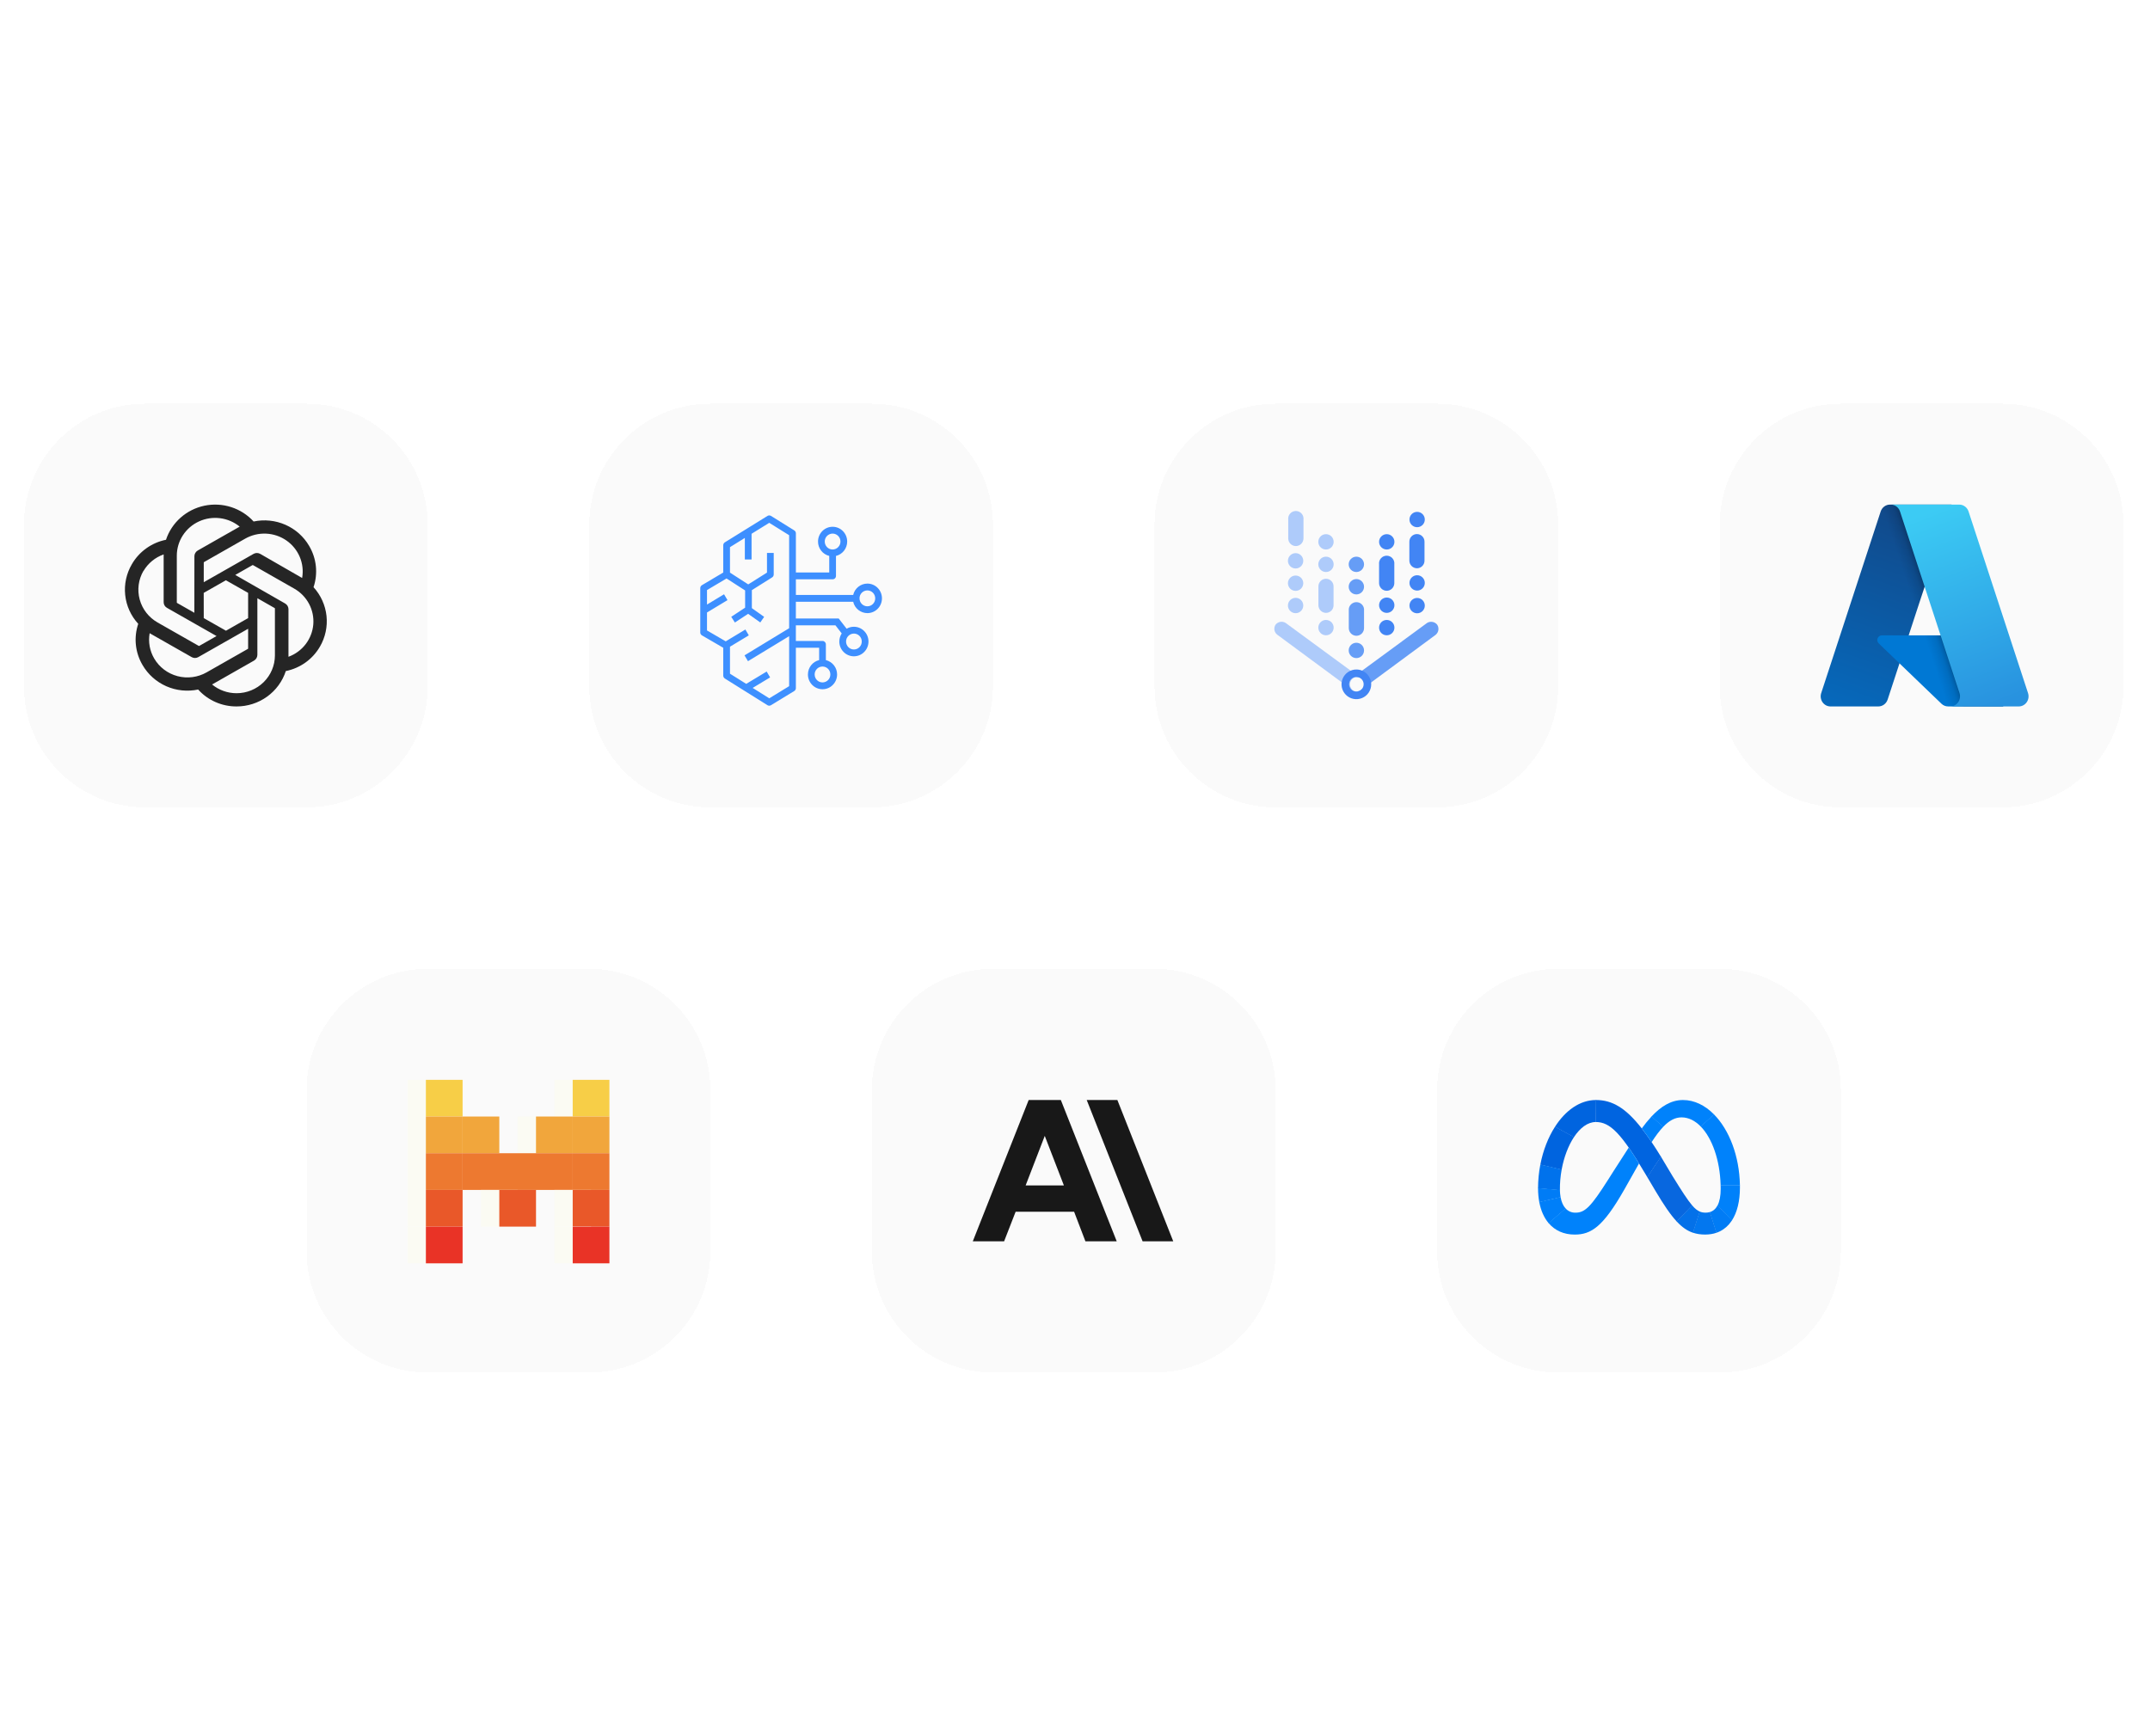 <svg width="213" height="172" viewBox="0 0 213 172" fill="none" xmlns="http://www.w3.org/2000/svg">
<g filter="url(#filter0_dd_95_1617)">
<path d="M2.375 50C2.375 43.373 7.748 38 14.375 38H30.375C37.002 38 42.375 43.373 42.375 50V66C42.375 72.627 37.002 78 30.375 78H14.375C7.748 78 2.375 72.627 2.375 66V50Z" fill="#FAFAFA" shape-rendering="crispEdges"/>
<path d="M31.061 56.184C31.288 55.511 31.366 54.797 31.291 54.092C31.216 53.386 30.989 52.704 30.626 52.092C30.087 51.166 29.264 50.434 28.275 49.999C27.287 49.565 26.184 49.452 25.126 49.675C24.525 49.016 23.759 48.524 22.904 48.249C22.049 47.974 21.136 47.926 20.256 48.109C19.377 48.293 18.561 48.701 17.892 49.294C17.223 49.886 16.724 50.642 16.445 51.485C15.74 51.627 15.074 51.917 14.492 52.334C13.909 52.75 13.424 53.285 13.068 53.901C12.523 54.825 12.29 55.896 12.403 56.959C12.515 58.023 12.968 59.023 13.695 59.815C13.468 60.488 13.388 61.202 13.463 61.907C13.537 62.613 13.764 63.295 14.127 63.907C14.667 64.833 15.49 65.566 16.479 66.001C17.468 66.435 18.572 66.548 19.631 66.324C20.108 66.855 20.695 67.279 21.352 67.567C22.008 67.856 22.72 68.004 23.439 68C24.524 68.001 25.581 67.662 26.457 67.032C27.333 66.402 27.984 65.514 28.316 64.495C29.02 64.352 29.686 64.063 30.268 63.646C30.851 63.229 31.336 62.695 31.693 62.078C32.231 61.156 32.46 60.089 32.347 59.03C32.233 57.972 31.783 56.975 31.061 56.184ZM23.439 66.691C22.551 66.692 21.691 66.385 21.009 65.824L21.129 65.757L25.166 63.458C25.267 63.4 25.35 63.317 25.408 63.218C25.466 63.118 25.497 63.005 25.498 62.89V57.276L27.204 58.25C27.213 58.254 27.22 58.261 27.226 58.268C27.231 58.276 27.235 58.284 27.236 58.293V62.946C27.234 63.938 26.834 64.89 26.122 65.592C25.41 66.294 24.446 66.689 23.439 66.691ZM15.278 63.253C14.832 62.495 14.673 61.605 14.826 60.742L14.946 60.813L18.987 63.111C19.087 63.169 19.201 63.2 19.317 63.2C19.433 63.2 19.547 63.169 19.646 63.111L24.582 60.304V62.248C24.582 62.258 24.579 62.268 24.574 62.277C24.57 62.285 24.563 62.293 24.555 62.299L20.466 64.625C19.593 65.121 18.557 65.255 17.584 64.998C16.611 64.74 15.782 64.113 15.278 63.253ZM14.215 54.58C14.663 53.816 15.371 53.234 16.213 52.936V57.667C16.212 57.781 16.241 57.894 16.299 57.993C16.357 58.092 16.44 58.174 16.541 58.23L21.453 61.026L19.746 61.999C19.737 62.004 19.727 62.007 19.716 62.007C19.706 62.007 19.696 62.004 19.686 61.999L15.606 59.677C14.735 59.179 14.099 58.361 13.839 57.402C13.578 56.443 13.713 55.421 14.215 54.56V54.58ZM28.236 57.793L23.308 54.97L25.01 54C25.019 53.995 25.03 53.993 25.04 53.993C25.051 53.993 25.061 53.995 25.07 54L29.151 56.326C29.775 56.681 30.283 57.204 30.617 57.834C30.951 58.463 31.097 59.173 31.037 59.882C30.977 60.59 30.714 61.266 30.279 61.833C29.844 62.399 29.254 62.831 28.579 63.08V58.349C28.576 58.234 28.542 58.123 28.482 58.026C28.422 57.928 28.337 57.848 28.236 57.793ZM29.934 55.273L29.814 55.203L25.782 52.884C25.681 52.826 25.566 52.795 25.45 52.795C25.333 52.795 25.219 52.826 25.118 52.884L20.186 55.691V53.748C20.185 53.738 20.187 53.728 20.191 53.719C20.195 53.71 20.202 53.702 20.21 53.697L24.291 51.374C24.916 51.019 25.631 50.847 26.352 50.877C27.073 50.908 27.771 51.141 28.363 51.548C28.955 51.956 29.417 52.521 29.695 53.178C29.974 53.834 30.056 54.556 29.934 55.258L29.934 55.273ZM19.255 58.719L17.548 57.749C17.54 57.744 17.532 57.737 17.527 57.729C17.521 57.721 17.518 57.712 17.516 57.702V53.062C17.517 52.35 17.723 51.653 18.111 51.053C18.499 50.452 19.052 49.973 19.705 49.671C20.359 49.369 21.086 49.257 21.802 49.348C22.517 49.439 23.192 49.729 23.747 50.184L23.627 50.251L19.59 52.549C19.49 52.607 19.407 52.69 19.349 52.79C19.29 52.889 19.259 53.002 19.259 53.117L19.255 58.719ZM20.182 56.748L22.38 55.498L24.582 56.748V59.247L22.388 60.497L20.186 59.247L20.182 56.748Z" fill="black" fill-opacity="0.85"/>
</g>
<g filter="url(#filter1_dd_95_1617)">
<path d="M58.375 50C58.375 43.373 63.748 38 70.375 38H86.375C93.002 38 98.375 43.373 98.375 50V66C98.375 72.627 93.002 78 86.375 78H70.375C63.748 78 58.375 72.627 58.375 66V50Z" fill="#FAFAFA" shape-rendering="crispEdges"/>
<path d="M78.846 61.511H81.486C81.669 61.511 81.819 61.663 81.819 61.849V63.409C82.137 63.487 82.42 63.67 82.621 63.928C82.823 64.186 82.931 64.505 82.93 64.832C82.93 65.641 82.283 66.296 81.486 66.296C80.688 66.296 80.041 65.641 80.041 64.832C80.041 64.141 80.516 63.56 81.152 63.408V62.186H78.847V66.183C78.847 66.241 78.832 66.298 78.804 66.349C78.776 66.4 78.735 66.442 78.686 66.473L76.38 67.879C76.328 67.911 76.268 67.928 76.206 67.928C76.145 67.927 76.085 67.91 76.033 67.878L71.811 65.233C71.762 65.202 71.722 65.159 71.694 65.109C71.667 65.059 71.652 65.002 71.652 64.945V62.186L69.543 60.96C69.495 60.932 69.455 60.893 69.425 60.846C69.396 60.799 69.379 60.745 69.375 60.69V60.667V56.277C69.375 56.157 69.438 56.045 69.54 55.985L71.652 54.732V52.027C71.652 51.917 71.706 51.814 71.794 51.751L71.812 51.739L76.035 49.122C76.087 49.089 76.147 49.072 76.209 49.072C76.271 49.072 76.331 49.089 76.383 49.122L78.689 50.557C78.738 50.588 78.778 50.63 78.806 50.681C78.834 50.731 78.848 50.788 78.848 50.845V54.729H82.153V53.086C81.835 53.007 81.552 52.824 81.351 52.566C81.149 52.307 81.04 51.989 81.042 51.661C81.042 50.853 81.689 50.197 82.486 50.197C83.284 50.197 83.93 50.853 83.93 51.661C83.93 52.353 83.456 52.933 82.82 53.086V55.066C82.82 55.111 82.811 55.154 82.795 55.195C82.778 55.236 82.754 55.273 82.723 55.304C82.692 55.336 82.655 55.361 82.614 55.378C82.574 55.395 82.53 55.404 82.486 55.404H78.848V56.952H84.525C84.598 56.633 84.777 56.349 85.032 56.145C85.287 55.94 85.604 55.828 85.931 55.827C86.728 55.827 87.375 56.482 87.375 57.29C87.375 58.098 86.729 58.754 85.931 58.754C85.604 58.752 85.287 58.64 85.032 58.436C84.776 58.231 84.598 57.946 84.525 57.627H78.846V59.288H83.091L83.876 60.299C84.094 60.171 84.342 60.104 84.595 60.105C85.393 60.105 86.04 60.759 86.04 61.568C86.04 62.376 85.393 63.032 84.595 63.032C83.798 63.032 83.151 62.376 83.151 61.568C83.151 61.271 83.239 60.995 83.388 60.764L82.767 59.963H78.846V61.511ZM76.209 49.806L74.458 50.891V53.435H73.791V51.304L72.319 52.217V54.741L74.128 55.907L75.985 54.737V52.787H76.652V54.926C76.652 55.042 76.592 55.151 76.494 55.213L74.486 56.476V58.259L75.705 59.124L75.322 59.678L74.117 58.822L72.806 59.684L72.443 59.118L73.819 58.214V56.508L71.979 55.32L70.042 56.469V57.905L71.732 56.886L72.073 57.466L70.042 58.691V60.471L71.898 61.55L73.844 60.377L74.184 60.957L72.319 62.081V64.757L73.927 65.764L75.954 64.542L76.295 65.123L74.567 66.165L76.21 67.195L78.18 65.992V61.038L74.102 63.517L73.759 62.939L78.18 60.251V51.034L76.209 49.806ZM81.486 64.046C81.383 64.046 81.281 64.067 81.186 64.107C81.091 64.147 81.005 64.205 80.933 64.278C80.861 64.352 80.804 64.438 80.765 64.534C80.726 64.629 80.707 64.731 80.708 64.834C80.708 65.269 81.056 65.621 81.486 65.621C81.589 65.62 81.69 65.599 81.785 65.559C81.88 65.519 81.966 65.461 82.038 65.388C82.11 65.315 82.167 65.228 82.206 65.133C82.244 65.038 82.264 64.936 82.263 64.833C82.264 64.73 82.245 64.628 82.206 64.533C82.167 64.438 82.11 64.351 82.038 64.278C81.966 64.204 81.88 64.146 81.785 64.106C81.69 64.066 81.589 64.046 81.486 64.046ZM84.597 60.78C84.494 60.781 84.392 60.801 84.298 60.841C84.203 60.881 84.117 60.94 84.044 61.013C83.972 61.086 83.915 61.173 83.876 61.268C83.838 61.364 83.818 61.466 83.819 61.569C83.819 62.004 84.167 62.357 84.596 62.357C84.699 62.356 84.801 62.336 84.896 62.296C84.991 62.256 85.077 62.197 85.149 62.124C85.221 62.051 85.278 61.964 85.317 61.869C85.356 61.773 85.375 61.671 85.374 61.569C85.375 61.466 85.356 61.364 85.317 61.268C85.278 61.173 85.221 61.086 85.149 61.013C85.077 60.94 84.991 60.881 84.896 60.841C84.801 60.801 84.7 60.781 84.597 60.78ZM85.93 56.503C85.827 56.504 85.725 56.524 85.63 56.564C85.535 56.604 85.45 56.663 85.377 56.736C85.305 56.809 85.248 56.896 85.209 56.991C85.17 57.087 85.151 57.189 85.152 57.291C85.152 57.726 85.501 58.078 85.93 58.078C86.033 58.078 86.134 58.057 86.229 58.017C86.324 57.977 86.41 57.919 86.482 57.846C86.554 57.772 86.611 57.686 86.65 57.59C86.688 57.495 86.708 57.393 86.707 57.291C86.708 57.188 86.689 57.086 86.65 56.991C86.611 56.895 86.554 56.809 86.482 56.735C86.41 56.662 86.324 56.604 86.229 56.564C86.135 56.524 86.033 56.503 85.93 56.502V56.503ZM82.485 50.872C82.382 50.873 82.281 50.894 82.186 50.934C82.091 50.974 82.005 51.032 81.933 51.105C81.861 51.178 81.804 51.265 81.765 51.36C81.727 51.456 81.707 51.557 81.708 51.66C81.708 52.096 82.056 52.449 82.485 52.449C82.588 52.448 82.69 52.428 82.785 52.388C82.88 52.348 82.966 52.289 83.038 52.216C83.11 52.143 83.167 52.056 83.206 51.961C83.245 51.865 83.264 51.763 83.263 51.66C83.264 51.557 83.245 51.455 83.206 51.36C83.167 51.265 83.11 51.178 83.038 51.105C82.966 51.031 82.88 50.973 82.785 50.933C82.69 50.893 82.588 50.872 82.485 50.872Z" fill="url(#paint0_linear_95_1617)"/>
</g>
<g filter="url(#filter2_dd_95_1617)">
<path d="M114.375 50C114.375 43.373 119.748 38 126.375 38H142.375C149.002 38 154.375 43.373 154.375 50V66C154.375 72.627 149.002 78 142.375 78H126.375C119.748 78 114.375 72.627 114.375 66V50Z" fill="#FAFAFA" shape-rendering="crispEdges"/>
<path d="M142.375 59.89C142.256 59.747 142.089 59.652 141.905 59.623C141.721 59.593 141.533 59.631 141.375 59.73L134.375 64.87V65.09C134.476 65.078 134.578 65.088 134.675 65.118C134.772 65.148 134.862 65.199 134.938 65.267C135.014 65.334 135.075 65.417 135.116 65.51C135.158 65.603 135.18 65.703 135.18 65.805C135.18 65.907 135.158 66.007 135.116 66.1C135.075 66.193 135.014 66.276 134.938 66.343C134.862 66.411 134.772 66.462 134.675 66.492C134.578 66.522 134.476 66.532 134.375 66.52C134.537 66.521 134.696 66.468 134.825 66.37L142.235 60.9C142.379 60.779 142.474 60.609 142.5 60.422C142.525 60.235 142.481 60.046 142.375 59.89Z" fill="#669DF6"/>
<path d="M134.375 66.52C134.2 66.499 134.039 66.415 133.921 66.283C133.804 66.151 133.74 65.981 133.74 65.805C133.74 65.629 133.804 65.459 133.921 65.327C134.039 65.195 134.2 65.111 134.375 65.09V64.87L127.375 59.73C127.218 59.629 127.029 59.59 126.844 59.619C126.66 59.649 126.493 59.745 126.375 59.89C126.27 60.046 126.227 60.236 126.257 60.422C126.287 60.607 126.386 60.775 126.535 60.89L133.945 66.36C134.071 66.457 134.226 66.509 134.385 66.51L134.375 66.52Z" fill="#AECBFA"/>
<path d="M134.375 64.34C134.084 64.34 133.8 64.426 133.558 64.588C133.317 64.749 133.128 64.979 133.017 65.248C132.906 65.516 132.877 65.812 132.933 66.097C132.99 66.382 133.13 66.644 133.336 66.85C133.541 67.055 133.803 67.195 134.088 67.252C134.373 67.309 134.669 67.279 134.938 67.168C135.206 67.057 135.436 66.868 135.597 66.627C135.759 66.385 135.845 66.101 135.845 65.81C135.845 65.42 135.69 65.046 135.414 64.771C135.139 64.495 134.765 64.34 134.375 64.34ZM134.375 66.52C134.232 66.52 134.093 66.478 133.974 66.398C133.855 66.319 133.763 66.205 133.709 66.073C133.655 65.941 133.641 65.796 133.67 65.656C133.698 65.516 133.768 65.388 133.87 65.287C133.971 65.187 134.1 65.119 134.241 65.093C134.381 65.066 134.526 65.082 134.658 65.138C134.789 65.194 134.901 65.288 134.979 65.407C135.056 65.527 135.097 65.667 135.095 65.81C135.095 65.904 135.076 65.997 135.04 66.084C135.004 66.171 134.951 66.25 134.884 66.316C134.817 66.382 134.737 66.434 134.65 66.469C134.563 66.504 134.469 66.521 134.375 66.52Z" fill="#4285F4"/>
<path d="M128.375 52.11C128.177 52.108 127.988 52.028 127.848 51.888C127.707 51.748 127.628 51.558 127.625 51.36V49.48C127.613 49.374 127.623 49.266 127.655 49.164C127.688 49.062 127.741 48.967 127.813 48.887C127.884 48.807 127.971 48.743 128.069 48.7C128.167 48.656 128.273 48.633 128.38 48.633C128.487 48.633 128.593 48.656 128.691 48.7C128.789 48.743 128.876 48.807 128.947 48.887C129.019 48.967 129.072 49.062 129.105 49.164C129.137 49.266 129.147 49.374 129.135 49.48V51.36C129.132 51.56 129.051 51.751 128.909 51.891C128.767 52.031 128.575 52.11 128.375 52.11Z" fill="#AECBFA"/>
<path d="M128.355 58.76C128.775 58.76 129.115 58.42 129.115 58C129.115 57.58 128.775 57.24 128.355 57.24C127.935 57.24 127.595 57.58 127.595 58C127.595 58.42 127.935 58.76 128.355 58.76Z" fill="#AECBFA"/>
<path d="M128.355 56.55C128.775 56.55 129.115 56.21 129.115 55.79C129.115 55.37 128.775 55.03 128.355 55.03C127.935 55.03 127.595 55.37 127.595 55.79C127.595 56.21 127.935 56.55 128.355 56.55Z" fill="#AECBFA"/>
<path d="M128.355 54.33C128.775 54.33 129.115 53.99 129.115 53.57C129.115 53.15 128.775 52.81 128.355 52.81C127.935 52.81 127.595 53.15 127.595 53.57C127.595 53.99 127.935 54.33 128.355 54.33Z" fill="#AECBFA"/>
<path d="M140.375 54.31C140.175 54.307 139.984 54.226 139.844 54.084C139.704 53.942 139.625 53.75 139.625 53.55V51.67C139.625 51.471 139.704 51.28 139.845 51.14C139.985 50.999 140.176 50.92 140.375 50.92C140.574 50.92 140.765 50.999 140.905 51.14C141.046 51.28 141.125 51.471 141.125 51.67V53.55C141.126 53.649 141.108 53.748 141.071 53.84C141.034 53.932 140.979 54.016 140.909 54.087C140.839 54.157 140.756 54.214 140.664 54.252C140.573 54.29 140.474 54.31 140.375 54.31Z" fill="#4285F4"/>
<path d="M140.395 58.77C140.815 58.77 141.155 58.43 141.155 58.01C141.155 57.59 140.815 57.25 140.395 57.25C139.975 57.25 139.635 57.59 139.635 58.01C139.635 58.43 139.975 58.77 140.395 58.77Z" fill="#4285F4"/>
<path d="M140.395 56.52C140.815 56.52 141.155 56.18 141.155 55.76C141.155 55.34 140.815 55 140.395 55C139.975 55 139.635 55.34 139.635 55.76C139.635 56.18 139.975 56.52 140.395 56.52Z" fill="#4285F4"/>
<path d="M140.395 50.24C140.815 50.24 141.155 49.9 141.155 49.48C141.155 49.06 140.815 48.72 140.395 48.72C139.975 48.72 139.635 49.06 139.635 49.48C139.635 49.9 139.975 50.24 140.395 50.24Z" fill="#4285F4"/>
<path d="M134.375 61C134.177 60.997 133.988 60.917 133.848 60.777C133.707 60.637 133.628 60.448 133.625 60.25V58.34C133.646 58.155 133.735 57.984 133.874 57.86C134.014 57.736 134.194 57.667 134.38 57.667C134.566 57.667 134.746 57.736 134.886 57.86C135.025 57.984 135.114 58.155 135.135 58.34V60.23C135.136 60.331 135.118 60.431 135.08 60.524C135.042 60.617 134.987 60.702 134.916 60.774C134.845 60.846 134.761 60.902 134.668 60.941C134.575 60.98 134.476 61 134.375 61Z" fill="#669DF6"/>
<path d="M134.375 63.21C134.795 63.21 135.135 62.87 135.135 62.45C135.135 62.03 134.795 61.69 134.375 61.69C133.955 61.69 133.615 62.03 133.615 62.45C133.615 62.87 133.955 63.21 134.375 63.21Z" fill="#669DF6"/>
<path d="M134.375 56.9C134.795 56.9 135.135 56.56 135.135 56.14C135.135 55.72 134.795 55.38 134.375 55.38C133.955 55.38 133.615 55.72 133.615 56.14C133.615 56.56 133.955 56.9 134.375 56.9Z" fill="#669DF6"/>
<path d="M134.375 54.68C134.795 54.68 135.135 54.34 135.135 53.92C135.135 53.5 134.795 53.16 134.375 53.16C133.955 53.16 133.615 53.5 133.615 53.92C133.615 54.34 133.955 54.68 134.375 54.68Z" fill="#669DF6"/>
<path d="M137.375 56.54C137.177 56.537 136.988 56.458 136.848 56.318C136.707 56.177 136.628 55.988 136.625 55.79V53.91C136.613 53.804 136.623 53.696 136.655 53.594C136.688 53.491 136.741 53.397 136.813 53.317C136.884 53.237 136.971 53.173 137.069 53.13C137.167 53.086 137.273 53.063 137.38 53.063C137.487 53.063 137.593 53.086 137.691 53.13C137.789 53.173 137.876 53.237 137.947 53.317C138.019 53.397 138.072 53.491 138.105 53.594C138.137 53.696 138.147 53.804 138.135 53.91V55.79C138.132 55.99 138.051 56.181 137.909 56.321C137.767 56.461 137.575 56.54 137.375 56.54Z" fill="#4285F4"/>
<path d="M137.385 52.45C137.805 52.45 138.145 52.11 138.145 51.69C138.145 51.27 137.805 50.93 137.385 50.93C136.965 50.93 136.625 51.27 136.625 51.69C136.625 52.11 136.965 52.45 137.385 52.45Z" fill="#4285F4"/>
<path d="M137.385 60.95C137.805 60.95 138.145 60.61 138.145 60.19C138.145 59.77 137.805 59.43 137.385 59.43C136.965 59.43 136.625 59.77 136.625 60.19C136.625 60.61 136.965 60.95 137.385 60.95Z" fill="#4285F4"/>
<path d="M137.385 58.73C137.805 58.73 138.145 58.39 138.145 57.97C138.145 57.55 137.805 57.21 137.385 57.21C136.965 57.21 136.625 57.55 136.625 57.97C136.625 58.39 136.965 58.73 137.385 58.73Z" fill="#4285F4"/>
<path d="M131.365 60.95C131.785 60.95 132.125 60.61 132.125 60.19C132.125 59.77 131.785 59.43 131.365 59.43C130.945 59.43 130.605 59.77 130.605 60.19C130.605 60.61 130.945 60.95 131.365 60.95Z" fill="#AECBFA"/>
<path d="M131.365 54.68C131.785 54.68 132.125 54.34 132.125 53.92C132.125 53.5 131.785 53.16 131.365 53.16C130.945 53.16 130.605 53.5 130.605 53.92C130.605 54.34 130.945 54.68 131.365 54.68Z" fill="#AECBFA"/>
<path d="M131.365 52.45C131.785 52.45 132.125 52.11 132.125 51.69C132.125 51.27 131.785 50.93 131.365 50.93C130.945 50.93 130.605 51.27 130.605 51.69C130.605 52.11 130.945 52.45 131.365 52.45Z" fill="#AECBFA"/>
<path d="M131.375 58.73C131.179 58.73 130.99 58.654 130.848 58.518C130.706 58.382 130.623 58.196 130.615 58V56.1C130.615 55.901 130.694 55.71 130.835 55.57C130.975 55.429 131.166 55.35 131.365 55.35C131.564 55.35 131.755 55.429 131.895 55.57C132.036 55.71 132.115 55.901 132.115 56.1V58C132.11 58.194 132.03 58.378 131.892 58.514C131.754 58.65 131.569 58.728 131.375 58.73Z" fill="#AECBFA"/>
</g>
<g filter="url(#filter3_dd_95_1617)">
<path d="M170.375 50C170.375 43.373 175.748 38 182.375 38H198.375C205.002 38 210.375 43.373 210.375 50V66C210.375 72.627 205.002 78 198.375 78H182.375C175.748 78 170.375 72.627 170.375 66V50Z" fill="#FAFAFA" shape-rendering="crispEdges"/>
<path d="M187.24 48H193.334L187.008 67.319C186.943 67.517 186.819 67.69 186.654 67.812C186.489 67.934 186.291 68 186.088 68H181.345C181.191 68 181.039 67.962 180.902 67.89C180.765 67.817 180.647 67.712 180.557 67.583C180.467 67.454 180.409 67.305 180.386 67.148C180.363 66.991 180.377 66.831 180.426 66.68L186.319 48.681C186.384 48.483 186.508 48.31 186.673 48.188C186.839 48.066 187.037 48 187.24 48Z" fill="url(#paint1_linear_95_1617)"/>
<path d="M196.095 60.958H186.432C186.342 60.957 186.254 60.985 186.18 61.037C186.106 61.089 186.048 61.163 186.015 61.249C185.983 61.336 185.976 61.43 185.995 61.52C186.015 61.611 186.061 61.693 186.127 61.756L192.336 67.729C192.517 67.903 192.755 68 193.002 68H198.473L196.095 60.958Z" fill="#0078D4"/>
<path d="M187.24 48C187.035 47.999 186.834 48.066 186.668 48.191C186.502 48.316 186.379 48.493 186.318 48.695L180.433 66.664C180.381 66.815 180.364 66.977 180.385 67.136C180.406 67.294 180.464 67.446 180.554 67.577C180.643 67.708 180.763 67.815 180.901 67.888C181.039 67.962 181.192 68 181.348 68H186.213C186.394 67.966 186.563 67.884 186.704 67.761C186.844 67.638 186.95 67.479 187.011 67.3L188.184 63.736L192.376 67.765C192.551 67.915 192.772 67.998 193 68H198.451L196.06 60.958L189.09 60.959L193.356 48H187.24Z" fill="url(#paint2_linear_95_1617)"/>
<path d="M195.023 48.681C194.958 48.482 194.835 48.31 194.67 48.188C194.505 48.066 194.307 48 194.104 48H187.313C187.516 48 187.714 48.066 187.879 48.188C188.043 48.31 188.167 48.482 188.232 48.681L194.126 66.68C194.175 66.831 194.189 66.991 194.166 67.148C194.143 67.305 194.085 67.454 193.995 67.583C193.905 67.712 193.787 67.817 193.649 67.89C193.512 67.962 193.361 68 193.207 68H199.998C200.152 68 200.304 67.962 200.441 67.89C200.578 67.817 200.696 67.712 200.786 67.583C200.876 67.454 200.935 67.305 200.957 67.148C200.98 66.991 200.966 66.831 200.917 66.68L195.023 48.681Z" fill="url(#paint3_linear_95_1617)"/>
</g>
<g filter="url(#filter4_dd_95_1617)">
<path d="M30.375 106C30.375 99.373 35.748 94 42.375 94H58.375C65.002 94 70.375 99.373 70.375 106V122C70.375 128.627 65.002 134 58.375 134H42.375C35.748 134 30.375 128.627 30.375 122V106Z" fill="#FAFAFA" shape-rendering="crispEdges"/>
<path d="M54.92 105H58.557V108.636H54.92V105Z" fill="#FBFBF3"/>
<path d="M56.738 105H60.374V108.636H56.738V105Z" fill="#F7CE47"/>
<path d="M40.375 105H44.011V108.636H40.375V105ZM40.375 108.636H44.011V112.273H40.375V108.636ZM40.375 112.273H44.011V115.909H40.375V112.273ZM40.375 115.909H44.011V119.545H40.375V115.909Z" fill="#FBFBF3"/>
<path d="M40.375 119.546H44.011V123.182H40.375V119.546Z" fill="#FBFBF3"/>
<path d="M42.193 105H45.83V108.636H42.193V105Z" fill="#F7CE47"/>
<path d="M56.739 108.636H60.375V112.273H56.739V108.636ZM42.193 108.636H45.83V112.273H42.193V108.636Z" fill="#F1A63C"/>
<path d="M51.284 108.636H54.92V112.273H51.284V108.636Z" fill="#FBFBF3"/>
<path d="M53.102 108.636H56.739V112.273H53.102V108.636ZM45.83 108.636H49.466V112.273H45.83V108.636Z" fill="#F1A63C"/>
<path d="M49.466 112.273H53.102V115.909H49.466V112.273ZM53.102 112.273H56.739V115.909H53.102V112.273ZM45.83 112.273H49.466V115.909H45.83V112.273Z" fill="#ED7930"/>
<path d="M47.647 115.909H51.284V119.545H47.647V115.909Z" fill="#FBFBF3"/>
<path d="M49.466 115.909H53.102V119.545H49.466V115.909Z" fill="#E95829"/>
<path d="M56.739 112.273H60.375V115.909H56.739V112.273ZM42.193 112.273H45.83V115.909H42.193V112.273Z" fill="#ED7930"/>
<path d="M54.92 115.909H58.557V119.545H54.92V115.909Z" fill="#FBFBF3"/>
<path d="M56.738 115.909H60.374V119.545H56.738V115.909Z" fill="#E95829"/>
<path d="M54.92 119.546H58.557V123.182H54.92V119.546Z" fill="#FBFBF3"/>
<path d="M42.193 115.909H45.83V119.545H42.193V115.909Z" fill="#E95829"/>
<path d="M56.739 119.546H60.375V123.182H56.739V119.546ZM42.193 119.546H45.83V123.182H42.193V119.546Z" fill="#E93326"/>
</g>
<g filter="url(#filter5_dd_95_1617)">
<path d="M86.375 106C86.375 99.373 91.748 94 98.375 94H114.375C121.002 94 126.375 99.373 126.375 106V122C126.375 128.627 121.002 134 114.375 134H98.375C91.748 134 86.375 128.627 86.375 122V106Z" fill="#FAFAFA" shape-rendering="crispEdges"/>
<path d="M110.698 107H107.661L113.197 121H116.233L110.698 107ZM101.91 107L96.375 121H99.477L100.618 118.071H106.412L107.532 121H110.633L105.098 107H101.91ZM101.609 115.465L103.504 110.554L105.4 115.465H101.609Z" fill="#181818"/>
</g>
<g filter="url(#filter6_dd_95_1617)">
<path d="M142.375 106C142.375 99.373 147.748 94 154.375 94H170.375C177.002 94 182.375 99.373 182.375 106V122C182.375 128.627 177.002 134 170.375 134H154.375C147.748 134 142.375 128.627 142.375 122V106Z" fill="#FAFAFA" shape-rendering="crispEdges"/>
<path d="M158.122 107H158.102L158.077 109.179H158.095C159.524 109.179 160.633 110.31 163.045 114.384L163.191 114.632L163.201 114.648L164.551 112.617L164.541 112.601C164.246 112.118 163.941 111.641 163.626 111.171C163.316 110.707 162.989 110.254 162.647 109.813C161.052 107.777 159.719 107 158.122 107Z" fill="url(#paint4_linear_95_1617)"/>
<path d="M158.102 107C156.5 107.008 155.081 108.048 154.058 109.642C154.056 109.646 154.053 109.651 154.05 109.656L155.928 110.682L155.937 110.667C156.536 109.765 157.279 109.189 158.077 109.18H158.095L158.122 107H158.102Z" fill="url(#paint5_linear_95_1617)"/>
<path d="M154.057 109.642L154.048 109.656C153.375 110.706 152.873 111.996 152.603 113.387L152.599 113.405L154.711 113.905L154.714 113.887C154.939 112.664 155.369 111.53 155.927 110.682L155.937 110.668L154.057 109.642Z" fill="url(#paint6_linear_95_1617)"/>
<path d="M154.714 113.887L152.603 113.387L152.599 113.405C152.452 114.17 152.377 114.948 152.375 115.727V115.746L154.54 115.94V115.921C154.532 115.239 154.591 114.558 154.715 113.888L154.714 113.887Z" fill="url(#paint7_linear_95_1617)"/>
<path d="M154.606 116.614C154.567 116.39 154.545 116.164 154.54 115.937V115.918L152.375 115.723V115.743C152.373 116.205 152.413 116.666 152.497 117.12L154.609 116.633C154.608 116.626 154.607 116.62 154.606 116.614Z" fill="url(#paint8_linear_95_1617)"/>
<path d="M155.1 117.742C154.863 117.483 154.697 117.112 154.609 116.635L154.606 116.617L152.493 117.105L152.497 117.122C152.657 117.964 152.97 118.664 153.418 119.195L153.43 119.209L155.112 117.755C155.107 117.751 155.104 117.746 155.1 117.742Z" fill="url(#paint9_linear_95_1617)"/>
<path d="M161.358 111.712C160.085 113.67 159.313 114.899 159.313 114.899C157.617 117.566 157.031 118.163 156.087 118.163C155.902 118.168 155.718 118.133 155.547 118.06C155.376 117.987 155.224 117.878 155.099 117.74L153.418 119.193L153.43 119.207C154.05 119.932 154.923 120.333 156.005 120.333C157.641 120.333 158.817 119.56 160.908 115.892L162.38 113.283C162.053 112.75 161.713 112.226 161.358 111.712Z" fill="#0082FB"/>
<path d="M163.627 108.622L163.613 108.635C163.28 108.993 162.958 109.392 162.647 109.815C162.962 110.218 163.287 110.668 163.626 111.173C164.026 110.554 164.399 110.053 164.765 109.668L164.778 109.654L163.627 108.622Z" fill="url(#paint10_linear_95_1617)"/>
<path d="M169.807 108.427C168.919 107.527 167.861 107 166.729 107C165.536 107 164.532 107.656 163.627 108.62L163.613 108.633L164.765 109.667L164.778 109.652C165.374 109.03 165.952 108.719 166.592 108.719C167.28 108.719 167.925 109.044 168.483 109.615L168.496 109.628L169.82 108.441L169.807 108.427Z" fill="#0082FB"/>
<path d="M172.373 115.437C172.323 112.548 171.315 109.966 169.82 108.441L169.807 108.427L168.483 109.614L168.496 109.627C169.621 110.787 170.393 112.944 170.463 115.437V115.456H172.373V115.437Z" fill="url(#paint11_linear_95_1617)"/>
<path d="M172.373 115.458V115.439H170.463V115.458C170.467 115.574 170.468 115.693 170.468 115.811C170.468 116.49 170.367 117.039 170.162 117.436L170.152 117.454L171.576 118.939L171.587 118.923C172.103 118.123 172.375 117.012 172.375 115.664C172.375 115.595 172.375 115.527 172.373 115.458Z" fill="url(#paint12_linear_95_1617)"/>
<path d="M170.162 117.433L170.152 117.45C169.974 117.785 169.72 118.008 169.388 118.106L170.037 120.158C170.162 120.115 170.283 120.065 170.402 120.006C170.863 119.773 171.255 119.423 171.54 118.991L171.577 118.937L171.587 118.92L170.162 117.433Z" fill="url(#paint13_linear_95_1617)"/>
<path d="M168.975 118.161C168.757 118.161 168.565 118.128 168.377 118.044L167.712 120.146C168.086 120.273 168.484 120.331 168.928 120.331C169.338 120.331 169.714 120.27 170.055 120.152L169.405 118.1C169.266 118.142 169.122 118.163 168.975 118.161Z" fill="url(#paint14_linear_95_1617)"/>
<path d="M167.644 117.445L167.632 117.431L166.102 119.026L166.116 119.04C166.647 119.608 167.154 119.961 167.73 120.154L168.394 118.054C168.152 117.95 167.917 117.76 167.644 117.445Z" fill="url(#paint15_linear_95_1617)"/>
<path d="M167.632 117.429C167.174 116.894 166.606 116.002 165.713 114.562L164.55 112.616L164.541 112.599L163.191 114.631L163.201 114.647L164.025 116.037C164.824 117.379 165.475 118.349 166.102 119.025L166.116 119.038L167.644 117.443C167.64 117.439 167.636 117.434 167.632 117.429Z" fill="url(#paint16_linear_95_1617)"/>
</g>
<defs>
<filter id="filter0_dd_95_1617" x="0.375" y="37" width="44" height="45" filterUnits="userSpaceOnUse" color-interpolation-filters="sRGB">
<feFlood flood-opacity="0" result="BackgroundImageFix"/>
<feColorMatrix in="SourceAlpha" type="matrix" values="0 0 0 0 0 0 0 0 0 0 0 0 0 0 0 0 0 0 127 0" result="hardAlpha"/>
<feOffset dy="2"/>
<feGaussianBlur stdDeviation="1"/>
<feComposite in2="hardAlpha" operator="out"/>
<feColorMatrix type="matrix" values="0 0 0 0 0 0 0 0 0 0 0 0 0 0 0 0 0 0 0.04 0"/>
<feBlend mode="normal" in2="BackgroundImageFix" result="effect1_dropShadow_95_1617"/>
<feColorMatrix in="SourceAlpha" type="matrix" values="0 0 0 0 0 0 0 0 0 0 0 0 0 0 0 0 0 0 127 0" result="hardAlpha"/>
<feMorphology radius="1" operator="dilate" in="SourceAlpha" result="effect2_dropShadow_95_1617"/>
<feOffset/>
<feComposite in2="hardAlpha" operator="out"/>
<feColorMatrix type="matrix" values="0 0 0 0 0 0 0 0 0 0 0 0 0 0 0 0 0 0 0.08 0"/>
<feBlend mode="normal" in2="effect1_dropShadow_95_1617" result="effect2_dropShadow_95_1617"/>
<feBlend mode="normal" in="SourceGraphic" in2="effect2_dropShadow_95_1617" result="shape"/>
</filter>
<filter id="filter1_dd_95_1617" x="56.375" y="37" width="44" height="45" filterUnits="userSpaceOnUse" color-interpolation-filters="sRGB">
<feFlood flood-opacity="0" result="BackgroundImageFix"/>
<feColorMatrix in="SourceAlpha" type="matrix" values="0 0 0 0 0 0 0 0 0 0 0 0 0 0 0 0 0 0 127 0" result="hardAlpha"/>
<feOffset dy="2"/>
<feGaussianBlur stdDeviation="1"/>
<feComposite in2="hardAlpha" operator="out"/>
<feColorMatrix type="matrix" values="0 0 0 0 0 0 0 0 0 0 0 0 0 0 0 0 0 0 0.04 0"/>
<feBlend mode="normal" in2="BackgroundImageFix" result="effect1_dropShadow_95_1617"/>
<feColorMatrix in="SourceAlpha" type="matrix" values="0 0 0 0 0 0 0 0 0 0 0 0 0 0 0 0 0 0 127 0" result="hardAlpha"/>
<feMorphology radius="1" operator="dilate" in="SourceAlpha" result="effect2_dropShadow_95_1617"/>
<feOffset/>
<feComposite in2="hardAlpha" operator="out"/>
<feColorMatrix type="matrix" values="0 0 0 0 0 0 0 0 0 0 0 0 0 0 0 0 0 0 0.08 0"/>
<feBlend mode="normal" in2="effect1_dropShadow_95_1617" result="effect2_dropShadow_95_1617"/>
<feBlend mode="normal" in="SourceGraphic" in2="effect2_dropShadow_95_1617" result="shape"/>
</filter>
<filter id="filter2_dd_95_1617" x="112.375" y="37" width="44" height="45" filterUnits="userSpaceOnUse" color-interpolation-filters="sRGB">
<feFlood flood-opacity="0" result="BackgroundImageFix"/>
<feColorMatrix in="SourceAlpha" type="matrix" values="0 0 0 0 0 0 0 0 0 0 0 0 0 0 0 0 0 0 127 0" result="hardAlpha"/>
<feOffset dy="2"/>
<feGaussianBlur stdDeviation="1"/>
<feComposite in2="hardAlpha" operator="out"/>
<feColorMatrix type="matrix" values="0 0 0 0 0 0 0 0 0 0 0 0 0 0 0 0 0 0 0.04 0"/>
<feBlend mode="normal" in2="BackgroundImageFix" result="effect1_dropShadow_95_1617"/>
<feColorMatrix in="SourceAlpha" type="matrix" values="0 0 0 0 0 0 0 0 0 0 0 0 0 0 0 0 0 0 127 0" result="hardAlpha"/>
<feMorphology radius="1" operator="dilate" in="SourceAlpha" result="effect2_dropShadow_95_1617"/>
<feOffset/>
<feComposite in2="hardAlpha" operator="out"/>
<feColorMatrix type="matrix" values="0 0 0 0 0 0 0 0 0 0 0 0 0 0 0 0 0 0 0.08 0"/>
<feBlend mode="normal" in2="effect1_dropShadow_95_1617" result="effect2_dropShadow_95_1617"/>
<feBlend mode="normal" in="SourceGraphic" in2="effect2_dropShadow_95_1617" result="shape"/>
</filter>
<filter id="filter3_dd_95_1617" x="168.375" y="37" width="44" height="45" filterUnits="userSpaceOnUse" color-interpolation-filters="sRGB">
<feFlood flood-opacity="0" result="BackgroundImageFix"/>
<feColorMatrix in="SourceAlpha" type="matrix" values="0 0 0 0 0 0 0 0 0 0 0 0 0 0 0 0 0 0 127 0" result="hardAlpha"/>
<feOffset dy="2"/>
<feGaussianBlur stdDeviation="1"/>
<feComposite in2="hardAlpha" operator="out"/>
<feColorMatrix type="matrix" values="0 0 0 0 0 0 0 0 0 0 0 0 0 0 0 0 0 0 0.04 0"/>
<feBlend mode="normal" in2="BackgroundImageFix" result="effect1_dropShadow_95_1617"/>
<feColorMatrix in="SourceAlpha" type="matrix" values="0 0 0 0 0 0 0 0 0 0 0 0 0 0 0 0 0 0 127 0" result="hardAlpha"/>
<feMorphology radius="1" operator="dilate" in="SourceAlpha" result="effect2_dropShadow_95_1617"/>
<feOffset/>
<feComposite in2="hardAlpha" operator="out"/>
<feColorMatrix type="matrix" values="0 0 0 0 0 0 0 0 0 0 0 0 0 0 0 0 0 0 0.08 0"/>
<feBlend mode="normal" in2="effect1_dropShadow_95_1617" result="effect2_dropShadow_95_1617"/>
<feBlend mode="normal" in="SourceGraphic" in2="effect2_dropShadow_95_1617" result="shape"/>
</filter>
<filter id="filter4_dd_95_1617" x="28.375" y="93" width="44" height="45" filterUnits="userSpaceOnUse" color-interpolation-filters="sRGB">
<feFlood flood-opacity="0" result="BackgroundImageFix"/>
<feColorMatrix in="SourceAlpha" type="matrix" values="0 0 0 0 0 0 0 0 0 0 0 0 0 0 0 0 0 0 127 0" result="hardAlpha"/>
<feOffset dy="2"/>
<feGaussianBlur stdDeviation="1"/>
<feComposite in2="hardAlpha" operator="out"/>
<feColorMatrix type="matrix" values="0 0 0 0 0 0 0 0 0 0 0 0 0 0 0 0 0 0 0.04 0"/>
<feBlend mode="normal" in2="BackgroundImageFix" result="effect1_dropShadow_95_1617"/>
<feColorMatrix in="SourceAlpha" type="matrix" values="0 0 0 0 0 0 0 0 0 0 0 0 0 0 0 0 0 0 127 0" result="hardAlpha"/>
<feMorphology radius="1" operator="dilate" in="SourceAlpha" result="effect2_dropShadow_95_1617"/>
<feOffset/>
<feComposite in2="hardAlpha" operator="out"/>
<feColorMatrix type="matrix" values="0 0 0 0 0 0 0 0 0 0 0 0 0 0 0 0 0 0 0.08 0"/>
<feBlend mode="normal" in2="effect1_dropShadow_95_1617" result="effect2_dropShadow_95_1617"/>
<feBlend mode="normal" in="SourceGraphic" in2="effect2_dropShadow_95_1617" result="shape"/>
</filter>
<filter id="filter5_dd_95_1617" x="84.375" y="93" width="44" height="45" filterUnits="userSpaceOnUse" color-interpolation-filters="sRGB">
<feFlood flood-opacity="0" result="BackgroundImageFix"/>
<feColorMatrix in="SourceAlpha" type="matrix" values="0 0 0 0 0 0 0 0 0 0 0 0 0 0 0 0 0 0 127 0" result="hardAlpha"/>
<feOffset dy="2"/>
<feGaussianBlur stdDeviation="1"/>
<feComposite in2="hardAlpha" operator="out"/>
<feColorMatrix type="matrix" values="0 0 0 0 0 0 0 0 0 0 0 0 0 0 0 0 0 0 0.04 0"/>
<feBlend mode="normal" in2="BackgroundImageFix" result="effect1_dropShadow_95_1617"/>
<feColorMatrix in="SourceAlpha" type="matrix" values="0 0 0 0 0 0 0 0 0 0 0 0 0 0 0 0 0 0 127 0" result="hardAlpha"/>
<feMorphology radius="1" operator="dilate" in="SourceAlpha" result="effect2_dropShadow_95_1617"/>
<feOffset/>
<feComposite in2="hardAlpha" operator="out"/>
<feColorMatrix type="matrix" values="0 0 0 0 0 0 0 0 0 0 0 0 0 0 0 0 0 0 0.08 0"/>
<feBlend mode="normal" in2="effect1_dropShadow_95_1617" result="effect2_dropShadow_95_1617"/>
<feBlend mode="normal" in="SourceGraphic" in2="effect2_dropShadow_95_1617" result="shape"/>
</filter>
<filter id="filter6_dd_95_1617" x="140.375" y="93" width="44" height="45" filterUnits="userSpaceOnUse" color-interpolation-filters="sRGB">
<feFlood flood-opacity="0" result="BackgroundImageFix"/>
<feColorMatrix in="SourceAlpha" type="matrix" values="0 0 0 0 0 0 0 0 0 0 0 0 0 0 0 0 0 0 127 0" result="hardAlpha"/>
<feOffset dy="2"/>
<feGaussianBlur stdDeviation="1"/>
<feComposite in2="hardAlpha" operator="out"/>
<feColorMatrix type="matrix" values="0 0 0 0 0 0 0 0 0 0 0 0 0 0 0 0 0 0 0.04 0"/>
<feBlend mode="normal" in2="BackgroundImageFix" result="effect1_dropShadow_95_1617"/>
<feColorMatrix in="SourceAlpha" type="matrix" values="0 0 0 0 0 0 0 0 0 0 0 0 0 0 0 0 0 0 127 0" result="hardAlpha"/>
<feMorphology radius="1" operator="dilate" in="SourceAlpha" result="effect2_dropShadow_95_1617"/>
<feOffset/>
<feComposite in2="hardAlpha" operator="out"/>
<feColorMatrix type="matrix" values="0 0 0 0 0 0 0 0 0 0 0 0 0 0 0 0 0 0 0.08 0"/>
<feBlend mode="normal" in2="effect1_dropShadow_95_1617" result="effect2_dropShadow_95_1617"/>
<feBlend mode="normal" in="SourceGraphic" in2="effect2_dropShadow_95_1617" result="shape"/>
</filter>
<linearGradient id="paint0_linear_95_1617" x1="1509.37" y1="426.192" x2="379.234" y2="1505.03" gradientUnits="userSpaceOnUse">
<stop stop-color="#6350FB"/>
<stop offset="0.5" stop-color="#3D8FFF"/>
<stop offset="1" stop-color="#9AD8F8"/>
</linearGradient>
<linearGradient id="paint1_linear_95_1617" x1="189.461" y1="49.482" x2="182.781" y2="68.629" gradientUnits="userSpaceOnUse">
<stop stop-color="#114A8B"/>
<stop offset="1" stop-color="#0669BC"/>
</linearGradient>
<linearGradient id="paint2_linear_95_1617" x1="191.438" y1="58.463" x2="189.965" y2="58.946" gradientUnits="userSpaceOnUse">
<stop stop-opacity="0.3"/>
<stop offset="0.071" stop-opacity="0.2"/>
<stop offset="0.321" stop-opacity="0.1"/>
<stop offset="0.623" stop-opacity="0.05"/>
<stop offset="1" stop-opacity="0"/>
</linearGradient>
<linearGradient id="paint3_linear_95_1617" x1="190.633" y1="48.92" x2="197.956" y2="67.85" gradientUnits="userSpaceOnUse">
<stop stop-color="#3CCBF4"/>
<stop offset="1" stop-color="#2892DF"/>
</linearGradient>
<linearGradient id="paint4_linear_95_1617" x1="649.444" y1="789.22" x2="247.976" y2="261.46" gradientUnits="userSpaceOnUse">
<stop offset="0.001" stop-color="#0867DF"/>
<stop offset="0.454" stop-color="#0668E1"/>
<stop offset="0.859" stop-color="#0064E0"/>
</linearGradient>
<linearGradient id="paint5_linear_95_1617" x1="242.283" y1="386.341" x2="528.738" y2="168.319" gradientUnits="userSpaceOnUse">
<stop offset="0.132" stop-color="#0064DF"/>
<stop offset="0.999" stop-color="#0064E0"/>
</linearGradient>
<linearGradient id="paint6_linear_95_1617" x1="280.301" y1="489.618" x2="397.084" y2="194.75" gradientUnits="userSpaceOnUse">
<stop offset="0.015" stop-color="#0072EC"/>
<stop offset="0.688" stop-color="#0064DF"/>
</linearGradient>
<linearGradient id="paint7_linear_95_1617" x1="262.429" y1="343.671" x2="276.676" y2="153.759" gradientUnits="userSpaceOnUse">
<stop offset="0.073" stop-color="#007CF6"/>
<stop offset="0.994" stop-color="#0072EC"/>
</linearGradient>
<linearGradient id="paint8_linear_95_1617" x1="268.903" y1="197.15" x2="264.808" y2="166.588" gradientUnits="userSpaceOnUse">
<stop offset="0.073" stop-color="#007FF9"/>
<stop offset="1" stop-color="#007CF6"/>
</linearGradient>
<linearGradient id="paint9_linear_95_1617" x1="251.175" y1="149.018" x2="313.672" y2="282.004" gradientUnits="userSpaceOnUse">
<stop offset="0.073" stop-color="#007FF9"/>
<stop offset="1" stop-color="#0082FB"/>
</linearGradient>
<linearGradient id="paint10_linear_95_1617" x1="236.845" y1="284.383" x2="312.213" y2="179.838" gradientUnits="userSpaceOnUse">
<stop offset="0.28" stop-color="#007FF8"/>
<stop offset="0.914" stop-color="#0082FB"/>
</linearGradient>
<linearGradient id="paint11_linear_95_1617" x1="338.717" y1="152.249" x2="506.124" y2="770.038" gradientUnits="userSpaceOnUse">
<stop stop-color="#0082FB"/>
<stop offset="1" stop-color="#0081FA"/>
</linearGradient>
<linearGradient id="paint12_linear_95_1617" x1="303.624" y1="131.753" x2="205.409" y2="330.881" gradientUnits="userSpaceOnUse">
<stop offset="0.062" stop-color="#0081FA"/>
<stop offset="1" stop-color="#0080F9"/>
</linearGradient>
<linearGradient id="paint13_linear_95_1617" x1="235.958" y1="279.03" x2="315.205" y2="224.887" gradientUnits="userSpaceOnUse">
<stop stop-color="#027AF3"/>
<stop offset="1" stop-color="#0080F9"/>
</linearGradient>
<linearGradient id="paint14_linear_95_1617" x1="215.593" y1="232.379" x2="360.126" y2="232.379" gradientUnits="userSpaceOnUse">
<stop stop-color="#0377EF"/>
<stop offset="0.999" stop-color="#0279F1"/>
</linearGradient>
<linearGradient id="paint15_linear_95_1617" x1="258.463" y1="213.558" x2="339.839" y2="261.598" gradientUnits="userSpaceOnUse">
<stop offset="0.002" stop-color="#0471E9"/>
<stop offset="1" stop-color="#0377EF"/>
</linearGradient>
<linearGradient id="paint16_linear_95_1617" x1="306.828" y1="239.572" x2="572.639" y2="574.799" gradientUnits="userSpaceOnUse">
<stop offset="0.277" stop-color="#0867DF"/>
<stop offset="1" stop-color="#0471E9"/>
</linearGradient>
</defs>
</svg>
